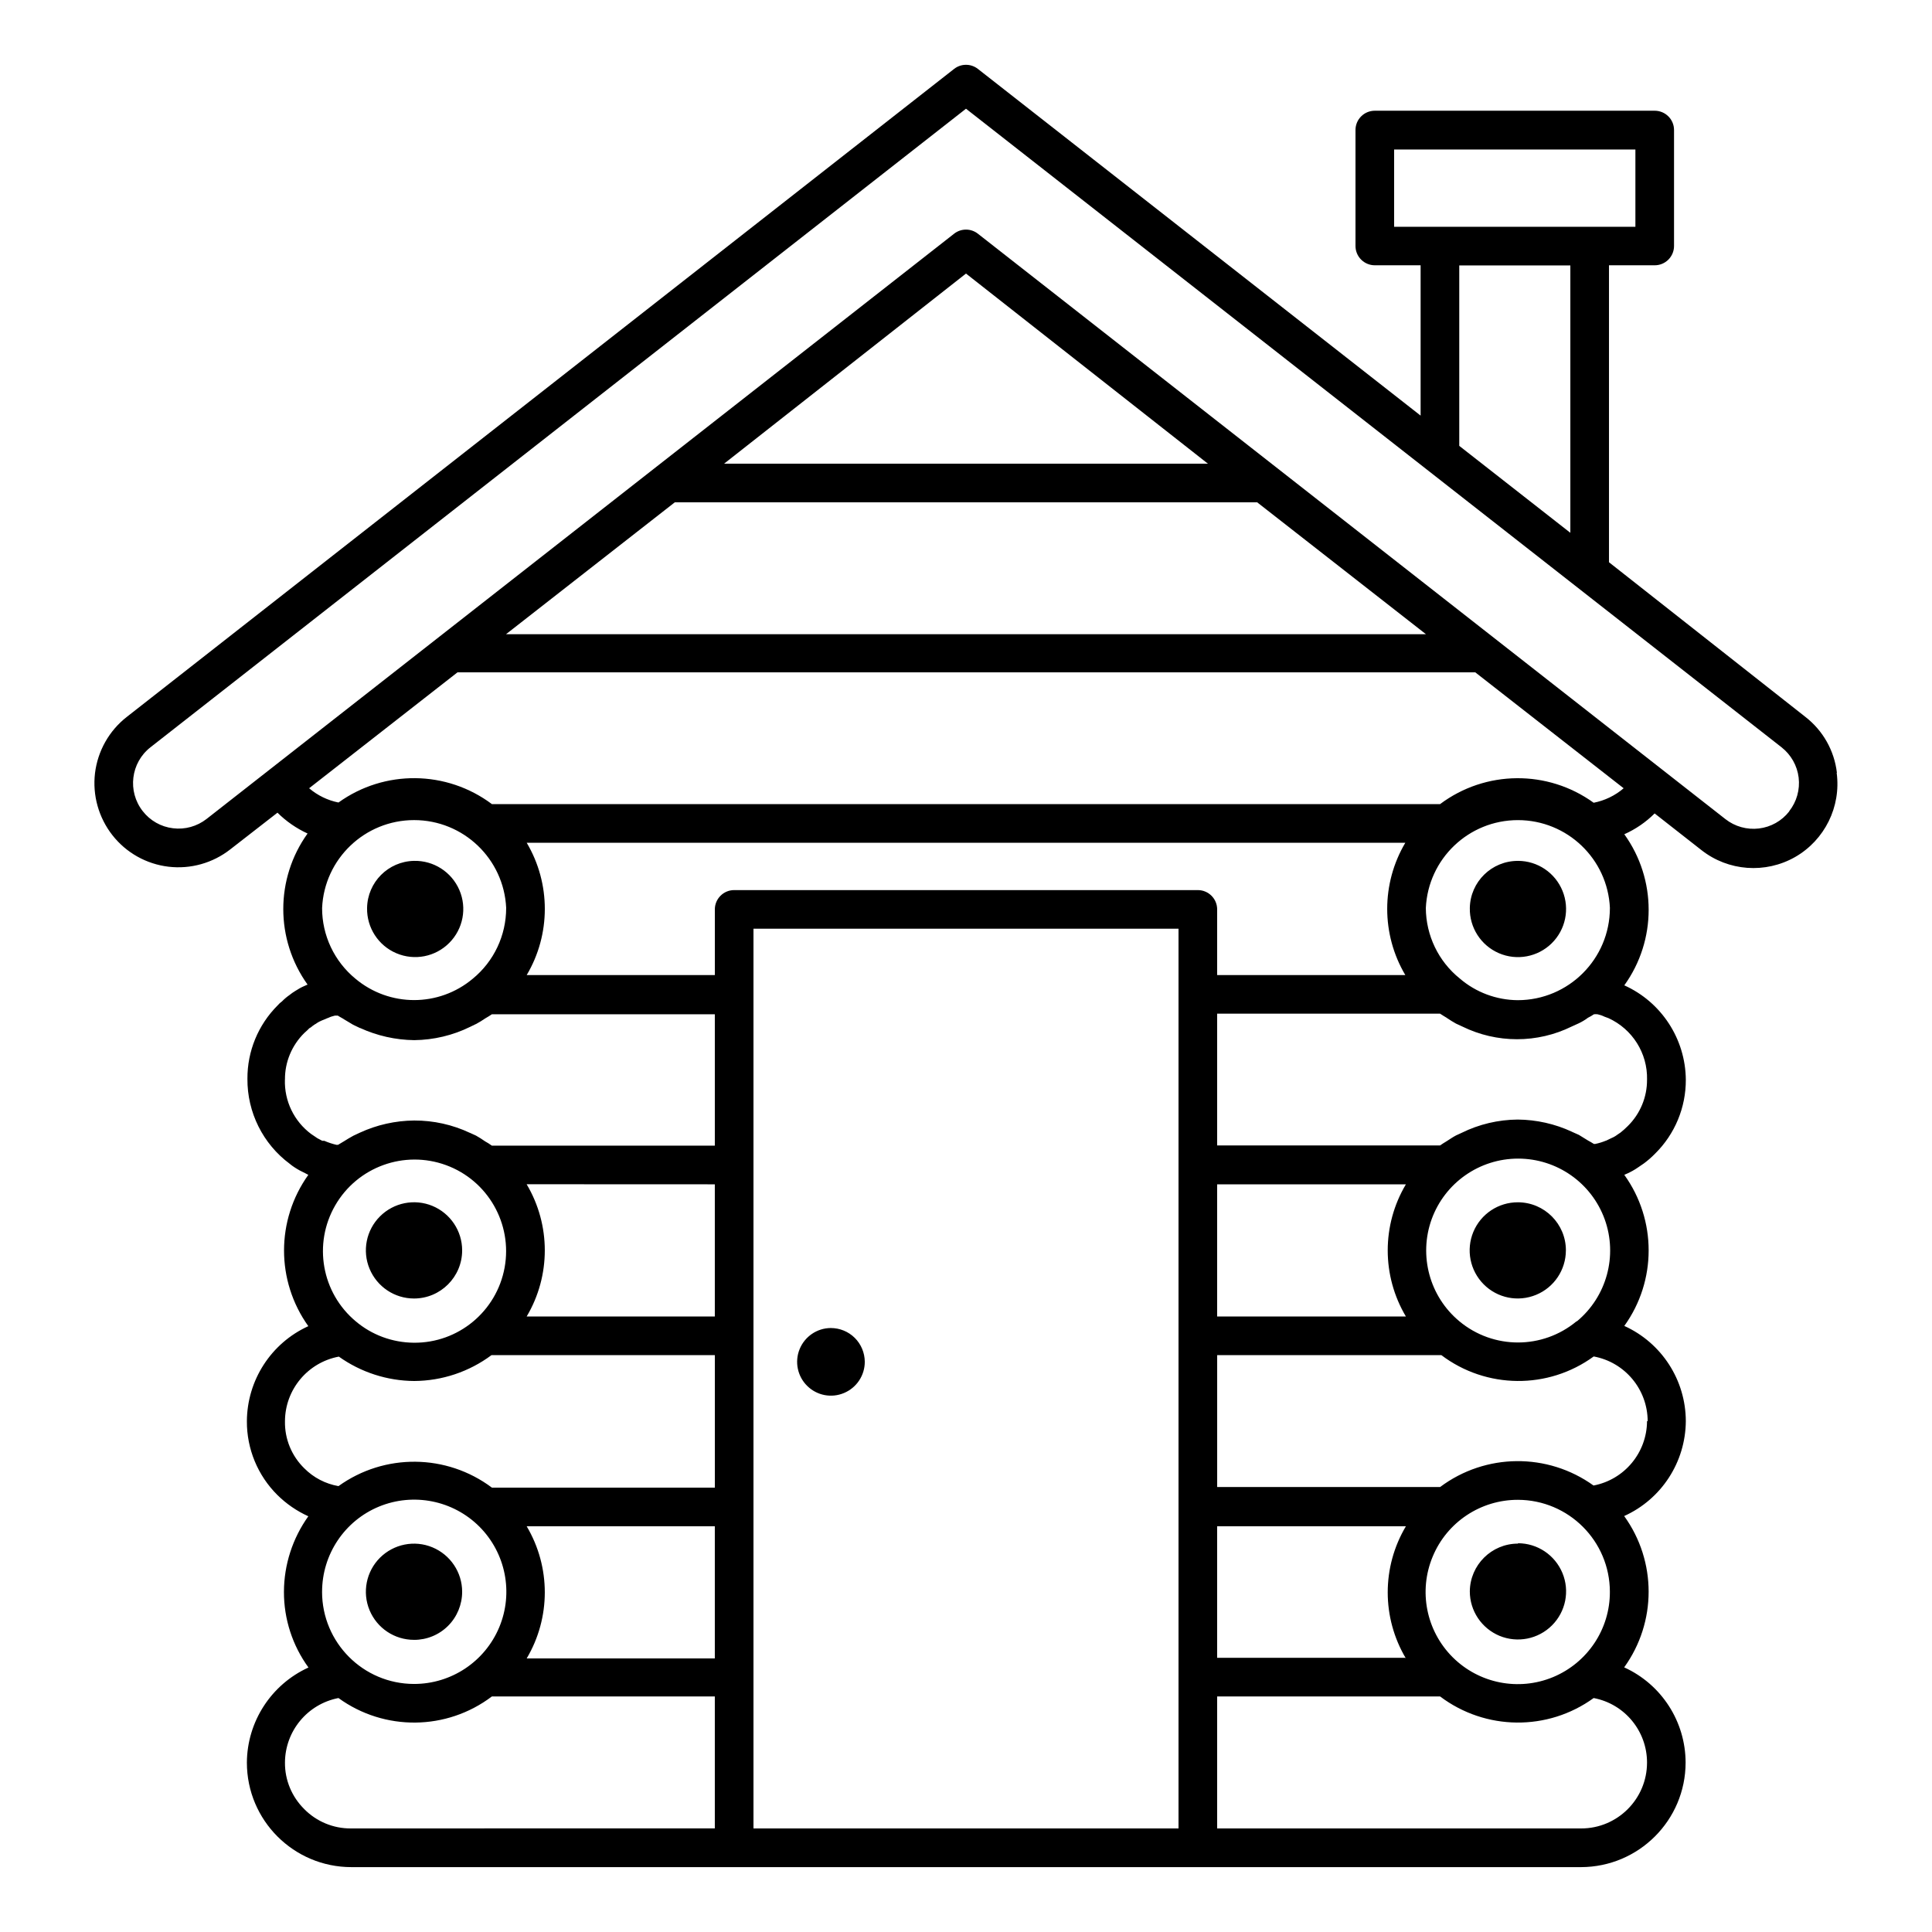 <?xml version="1.0" encoding="UTF-8"?>
<svg width="100pt" height="100pt" version="1.1" viewBox="0 0 100 100" xmlns="http://www.w3.org/2000/svg">
 <path d="m95.078 40c-0.133-1.148-0.723-2.191-1.637-2.898l-10.16-8v-15.371h2.371-0.004c0.266 0 0.52-0.105 0.707-0.293s0.293-0.441 0.293-0.707v-6c0-0.266-0.105-0.52-0.293-0.707s-0.441-0.293-0.707-0.293h-14.488c-0.551 0-1 0.445-1 1v6c0 0.266 0.105 0.52 0.293 0.707s0.441 0.293 0.707 0.293h2.371v7.781l-22.91-17.941c-0.363-0.289-0.879-0.289-1.242 0l-42.82 33.539c-0.91 0.711-1.5 1.758-1.641 2.906-0.137 1.148 0.188 2.305 0.902 3.215 0.711 0.906 1.754 1.492 2.898 1.629s2.297-0.188 3.203-0.898l2.441-1.898-0.004-0.004c0.453 0.449 0.98 0.816 1.562 1.082-1.676 2.336-1.676 5.481 0 7.82l-0.16 0.07c-0.164 0.07-0.324 0.16-0.473 0.258-0.105 0.062-0.203 0.133-0.301 0.211-0.141 0.098-0.27 0.207-0.387 0.328-0.086 0.062-0.164 0.133-0.23 0.211-1.008 1.008-1.57 2.375-1.562 3.801-0.012 1.73 0.801 3.367 2.191 4.398 0.078 0.066 0.164 0.129 0.25 0.184 0.172 0.113 0.352 0.211 0.539 0.297l0.172 0.09c-1.676 2.344-1.676 5.488 0 7.832-1.93 0.879-3.168 2.801-3.18 4.918-0.008 1.434 0.562 2.812 1.578 3.82 0.465 0.461 1.008 0.832 1.602 1.102-0.816 1.141-1.258 2.508-1.262 3.91-0.004 1.406 0.441 2.781 1.27 3.918-1.93 0.879-3.176 2.801-3.188 4.922 0 2.988 2.422 5.41 5.41 5.41h63.648c2.984-0.008 5.406-2.426 5.41-5.41-0.004-2.125-1.246-4.051-3.18-4.93 1.688-2.34 1.688-5.492 0-7.832 1.93-0.871 3.176-2.789 3.191-4.91-0.004-2.125-1.246-4.051-3.184-4.93 1.68-2.336 1.68-5.484 0-7.82l0.129-0.059h0.004c0.199-0.09 0.391-0.195 0.57-0.32l0.309-0.211c0.207-0.152 0.402-0.324 0.582-0.508 1.023-1.008 1.598-2.391 1.59-3.832-0.02-2.106-1.262-4.012-3.184-4.879 1.68-2.336 1.68-5.484 0-7.82 0.586-0.262 1.117-0.625 1.57-1.078l2.422 1.898c1.391 1.094 3.309 1.234 4.848 0.359 1.535-0.879 2.387-2.606 2.152-4.359zm-22.918-32.262h12.488v4h-12.488zm3.371 6h5.75v13.84l-5.75-4.5zm7.797 33.262c-0.004 2.633-2.137 4.766-4.769 4.769-1.098-0.008-2.164-0.402-3-1.121-1.105-0.887-1.75-2.231-1.758-3.648 0.117-2.547 2.215-4.551 4.766-4.551 2.547 0 4.648 2.004 4.762 4.551zm-10.59 3.469h-9.738v-3.398c0-0.266-0.105-0.52-0.293-0.707s-0.441-0.293-0.707-0.293h-24c-0.551 0-1 0.449-1 1v3.398h-9.738c1.25-2.109 1.25-4.738 0-6.848h45.477c-1.25 2.109-1.25 4.738 0 6.848zm8.863 17.922c-1.758 1.461-4.305 1.461-6.062 0-1.543-1.281-2.117-3.394-1.438-5.281 0.684-1.887 2.473-3.141 4.477-3.141 2.008 0 3.797 1.254 4.481 3.141 0.68 1.887 0.105 4-1.438 5.281zm1.73 14h-0.004c0.008 1.93-1.156 3.672-2.938 4.414-1.785 0.742-3.84 0.332-5.203-1.031-1.367-1.367-1.773-3.422-1.031-5.203 0.738-1.785 2.484-2.945 4.414-2.941 2.625 0.008 4.754 2.133 4.758 4.762zm-10.594 3.418h-9.738v-6.809h9.77c-1.254 2.109-1.254 4.731 0 6.84zm-9.738-24.508h9.77c-1.254 2.106-1.254 4.731 0 6.84h-9.77zm-46.328 21.09c0-1.93 1.16-3.672 2.945-4.41 1.785-0.734 3.836-0.324 5.199 1.039 1.363 1.367 1.77 3.422 1.027 5.203s-2.484 2.941-4.414 2.938c-2.629-0.004-4.758-2.141-4.758-4.769zm10.59-3.391h9.738v6.84h-9.738c1.25-2.109 1.25-4.731 0-6.84zm-8.84-10.602c-1.773-1.477-2.223-4.012-1.07-6.008 1.152-1.996 3.574-2.875 5.738-2.082 2.164 0.793 3.441 3.031 3.031 5.297-0.414 2.269-2.394 3.914-4.699 3.894-1.109-0.008-2.18-0.402-3.023-1.121zm8.84-7.102 9.738 0.004v6.84h-9.738c1.25-2.109 1.25-4.734 0-6.84zm-1.062-14.297c0 1.418-0.633 2.762-1.73 3.66-1.754 1.473-4.312 1.473-6.07 0-1.094-0.898-1.73-2.242-1.727-3.66 0.113-2.547 2.215-4.551 4.762-4.551 2.551 0 4.648 2.004 4.766 4.551zm-11.449 8.879c-0.008-0.906 0.355-1.773 1-2.41l0.156-0.141 0.109-0.109h0.004c0.055-0.027 0.105-0.066 0.152-0.109l0.109-0.078 0.102-0.059-0.004-0.004c0.082-0.055 0.172-0.102 0.262-0.141l0.34-0.141v0.004c0.109-0.055 0.23-0.094 0.348-0.121h0.16c0.102 0.07 0.219 0.121 0.32 0.191l0.469 0.281 0.359 0.172 0.004-0.004c0.879 0.402 1.832 0.617 2.801 0.629 1.004-0.012 1.996-0.246 2.898-0.691l0.289-0.141v0.004c0.172-0.094 0.332-0.191 0.492-0.301 0.117-0.066 0.23-0.137 0.34-0.211h11.539v6.801h-11.539c-0.113-0.082-0.23-0.156-0.352-0.223-0.148-0.105-0.309-0.207-0.469-0.297l-0.309-0.141h-0.004c-0.902-0.426-1.891-0.645-2.887-0.641-0.973 0.008-1.93 0.223-2.812 0.629l-0.34 0.16c-0.172 0.09-0.328 0.191-0.488 0.289l-0.301 0.18h-0.07v0.004c-0.219-0.051-0.434-0.121-0.641-0.211h-0.102l-0.102-0.051h0.004c-0.105-0.047-0.207-0.109-0.301-0.18l-0.18-0.121c-0.887-0.66-1.395-1.715-1.359-2.82zm0 17.68c0.008-1.637 1.18-3.039 2.789-3.34 1.141 0.812 2.504 1.254 3.902 1.262 1.441-0.008 2.844-0.477 4-1.34h11.559v6.859h-11.539c-2.348-1.758-5.562-1.789-7.941-0.078-0.672-0.117-1.289-0.438-1.77-0.922-0.656-0.641-1.02-1.523-1-2.441zm1 20.078v0.004c-0.645-0.637-1.008-1.504-1-2.41 0.008-1.633 1.168-3.031 2.769-3.34 2.375 1.723 5.602 1.691 7.941-0.082h11.539v6.828l-18.84 0.004c-0.906 0.004-1.773-0.355-2.41-1zm23.25-33.336v-12.23h22v46.57h-22zm46.25 30.93c0 1.883-1.527 3.41-3.41 3.41h-18.84v-6.832h11.539c2.348 1.77 5.57 1.805 7.949 0.082 1.605 0.305 2.762 1.707 2.762 3.34zm0-17.672c-0.008 1.629-1.168 3.027-2.769 3.332-2.379-1.711-5.594-1.68-7.941 0.078h-11.539v-6.828h11.602c2.324 1.758 5.531 1.789 7.887 0.07 1.617 0.297 2.789 1.707 2.793 3.348zm0-17.68c0.008 0.906-0.355 1.777-1 2.41-0.117 0.117-0.238 0.227-0.371 0.332l-0.191 0.129h0.004c-0.109 0.078-0.227 0.141-0.352 0.191l-0.211 0.102v-0.004c-0.18 0.074-0.367 0.133-0.559 0.172h-0.07c-0.102-0.07-0.211-0.121-0.309-0.18l-0.469-0.289-0.359-0.16-0.004-0.004c-0.875-0.406-1.832-0.621-2.801-0.629-1.008 0.008-2.004 0.242-2.91 0.691l-0.281 0.129c-0.172 0.09-0.328 0.199-0.488 0.301-0.16 0.102-0.238 0.141-0.34 0.219h-11.539v-6.82h11.539c0.109 0.078 0.23 0.141 0.352 0.219v0.004c0.152 0.102 0.309 0.199 0.469 0.289l0.32 0.148c1.793 0.883 3.891 0.883 5.68 0l0.352-0.16c0.168-0.078 0.328-0.176 0.48-0.289 0.105-0.051 0.211-0.113 0.309-0.18 0.062-0.008 0.125-0.008 0.191 0 0.121 0.027 0.238 0.066 0.348 0.121l0.211 0.078c1.242 0.566 2.031 1.816 2 3.18zm-2.762-14.328c-2.379-1.719-5.598-1.691-7.949 0.07h-49.078c-2.348-1.758-5.562-1.793-7.941-0.082-0.562-0.113-1.082-0.367-1.52-0.738l7.68-6h52.68l7.68 6c-0.441 0.379-0.977 0.637-1.551 0.75zm-47.559-15.551h30.141l8.738 6.828h-47.617zm2.551-2 12.52-9.84 12.52 9.84zm55.129 18c-0.383 0.492-0.949 0.809-1.566 0.883-0.617 0.074-1.242-0.098-1.734-0.484l-38.688-30.297c-0.363-0.289-0.879-0.289-1.242 0l-38.688 30.289c-0.492 0.383-1.117 0.559-1.738 0.48-0.621-0.074-1.184-0.395-1.566-0.887-0.801-1.023-0.621-2.504 0.402-3.305l42.211-33.051 42.211 33.051c0.492 0.387 0.812 0.949 0.887 1.57 0.074 0.625-0.102 1.25-0.488 1.738zm-71.18 42.879c-1.008 0-1.914-0.605-2.301-1.535-0.387-0.93-0.172-2.004 0.539-2.715 0.715-0.711 1.785-0.926 2.715-0.539 0.93 0.387 1.539 1.293 1.539 2.301 0 0.66-0.262 1.297-0.727 1.762-0.469 0.469-1.105 0.73-1.766 0.727zm57.141-5c1.008 0 1.914 0.609 2.301 1.539 0.387 0.93 0.172 2-0.539 2.711-0.715 0.715-1.785 0.926-2.715 0.543-0.93-0.387-1.539-1.293-1.539-2.301 0.012-1.367 1.125-2.473 2.492-2.473zm-57.141-12.668c-1.008 0-1.914-0.609-2.301-1.539-0.387-0.93-0.172-2 0.539-2.711 0.715-0.715 1.785-0.926 2.715-0.543 0.93 0.387 1.539 1.293 1.539 2.301 0 1.375-1.117 2.492-2.492 2.492zm59.621-2.488v-0.004c0 1.008-0.609 1.918-1.539 2.301-0.934 0.387-2.004 0.172-2.715-0.543-0.711-0.715-0.922-1.785-0.535-2.715 0.391-0.934 1.301-1.535 2.309-1.531 1.371 0.004 2.481 1.117 2.481 2.488zm-59.621-20.164c1.016-0.023 1.945 0.574 2.348 1.508s0.195 2.019-0.523 2.738c-0.719 0.723-1.801 0.934-2.738 0.535-0.934-0.395-1.535-1.324-1.516-2.34 0.02-1.336 1.094-2.414 2.43-2.441zm57.141 0c1.012 0 1.922 0.613 2.305 1.551s0.16 2.012-0.562 2.719-1.801 0.91-2.731 0.508c-0.93-0.402-1.523-1.324-1.504-2.336 0.023-1.359 1.133-2.445 2.492-2.441zm-33.809 25.922c0.004 0.707-0.422 1.348-1.074 1.621-0.652 0.277-1.406 0.129-1.906-0.367-0.504-0.496-0.66-1.25-0.391-1.906 0.266-0.652 0.902-1.086 1.609-1.09 0.465 0 0.91 0.18 1.242 0.508 0.328 0.324 0.516 0.77 0.52 1.234z"/>
</svg>
